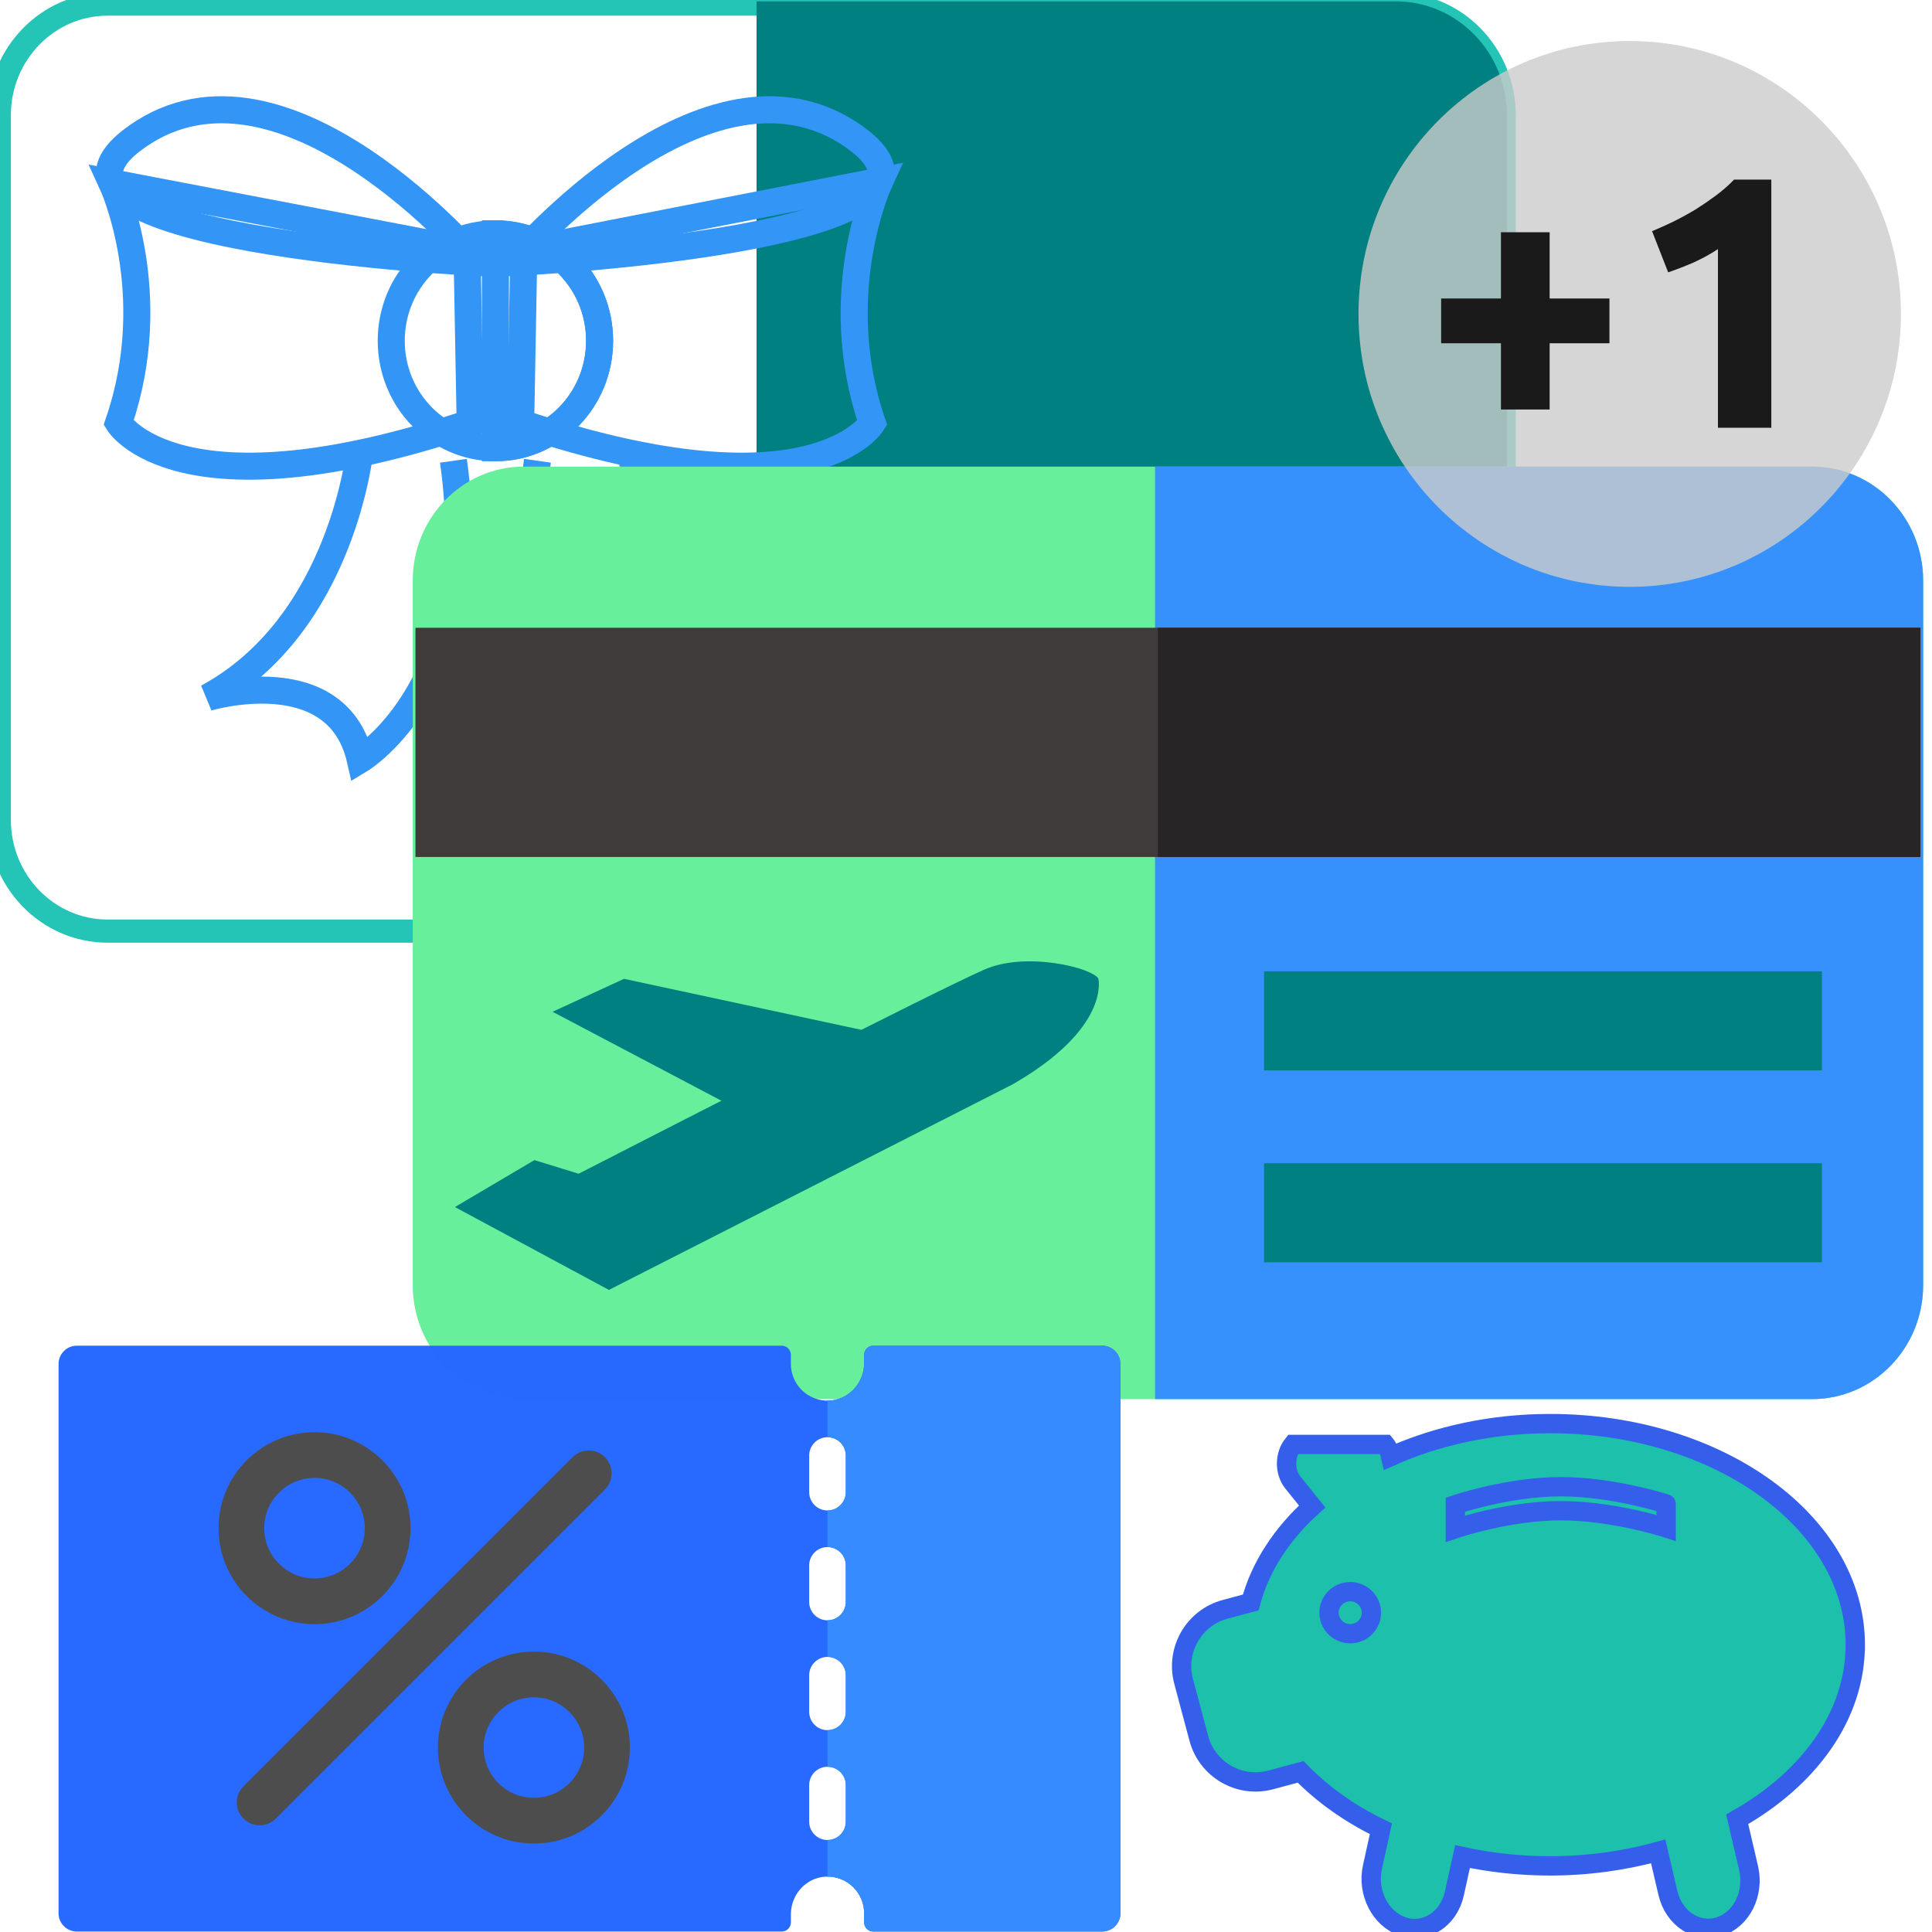 <?xml version="1.0" encoding="UTF-8" standalone="no"?>
<!-- Created with Inkscape (http://www.inkscape.org/) -->

<svg
   width="250"
   height="250"
   viewBox="0 0 250 250"
   version="1.1"
   id="svg5"
   xml:space="preserve"
   xmlns="http://www.w3.org/2000/svg"
   xmlns:svg="http://www.w3.org/2000/svg"><defs
     id="defs2" /><path
     style="fill:none;stroke-width:3;stroke:#1ec3b4;stroke-opacity:0.969;stroke-dasharray:none"
     d="M 180.621,120.485 H 13.929 c -7.744,0 -14.023,-6.446 -14.023,-14.396 V 14.923 c 0,-7.95 6.279,-14.396 14.023,-14.396 h 166.692 c 7.744,0 14.023,6.446 14.023,14.396 v 91.165 c 0,7.952 -6.277,14.396 -14.023,14.396 z"
     id="path4056" /><path
     style="fill:#008080;stroke-width:0.71;fill-opacity:1;stroke:#008080;stroke-opacity:1"
     d="M 180.621,0.528 H 98.251 V 120.486 h 82.37 c 7.744,0 14.023,-6.446 14.023,-14.396 V 14.925 c 0,-7.952 -6.277,-14.396 -14.023,-14.396 z"
     id="path4058" /><path
     style="fill:none;stroke:#3395f5;stroke-width:3.5;stroke-opacity:1;stroke-dasharray:none"
     d="m 46.621,57.934 c 0,0 -2.17,22.818 -19.765,32.325 0,0 16.779,-5.044 19.765,8.029 0,0 16.151,-9.719 12.052,-38.663"
     id="path4060" /><path
     style="fill:none;stroke:#3395f5;stroke-width:3.5;stroke-opacity:1;stroke-dasharray:none"
     d="m 81.595,57.931 c 0,0 2.17,22.819 19.765,32.326 0,0 -16.779,-5.044 -19.765,8.029 0,0 -16.15,-9.719 -12.052,-38.665"
     id="path4062" /><path
     style="fill:none;stroke-width:3.5;stroke:#3395f5;stroke-opacity:1;stroke-dasharray:none"
     d="m 14.485,23.655 c 0,0 6.636,14.263 0.859,31.068 0,0 7.703,12.603 45.496,0 L 60.43,32.436 Z"
     id="path4064" /><path
     style="fill:none;stroke-width:3.5;stroke:#3395f5;stroke-opacity:1;stroke-dasharray:none"
     d="m 61.802,33.964 c 0,0 -25.035,-29.655 -44.051,-16.311 -19.016,13.344 44.051,16.311 44.051,16.311 z"
     id="path4066" /><path
     style="fill:none;stroke-width:3.5;stroke:#3395f5;stroke-opacity:1;stroke-dasharray:none"
     d="m 113.83,23.433 c 0,0 -6.736,14.486 -0.959,31.291 0,0 -7.703,12.603 -45.496,0 l 0.409,-22.287 z"
     id="path4068" /><path
     style="fill:none;stroke-width:3.5;stroke:#3395f5;stroke-opacity:1;stroke-dasharray:none"
     d="m 66.413,33.964 c 0,0 25.035,-29.655 44.051,-16.311 19.016,13.344 -44.051,16.311 -44.051,16.311 z"
     id="path4070" /><ellipse
     style="fill:none;stroke-width:3.5;stroke:#3395f5;stroke-opacity:1;stroke-dasharray:none"
     cx="64.107"
     cy="44.095"
     id="circle4072"
     rx="13.48"
     ry="13.84" /><path
     style="fill:none;stroke-width:3.5;fill-opacity:1;stroke:#3395f5;stroke-opacity:1;stroke-dasharray:none"
     d="m 64.108,30.257 c 7.444,0 13.48,6.196 13.48,13.84 0,7.642 -6.035,13.84 -13.48,13.84 z"
     id="path4074" /><path
     style="fill:#67ef9b;stroke-width:0.71;stroke:#67ef9b;stroke-opacity:1;fill-opacity:1"
     d="M 234.479,180.691 H 67.787 c -7.744,0 -14.023,-6.446 -14.023,-14.396 V 75.13 c 0,-7.95 6.279,-14.396 14.023,-14.396 H 234.479 c 7.744,0 14.023,6.446 14.023,14.396 v 91.165 c 7e-4,7.95 -6.278,14.396 -14.022,14.396 z"
     id="path4048" /><path
     style="fill:#368efe;stroke-width:0.71;fill-opacity:0.976;stroke:#3691fc;stroke-opacity:1"
     d="M 234.479,60.733 H 149.819 V 180.691 h 84.661 c 7.744,0 14.023,-6.446 14.023,-14.396 V 75.13 c -7e-4,-7.95 -6.279,-14.396 -14.023,-14.396 z"
     id="path4050" /><rect
     x="53.759"
     y="81.232"
     style="fill:#3f3b3b;stroke-width:0.71"
     width="194.738"
     height="29.66"
     id="rect4052" /><rect
     x="149.823"
     y="81.232"
     style="fill:#272525;stroke-width:0.71"
     width="98.686"
     height="29.66"
     id="rect4054" /><g
     id="g7595"
     transform="translate(-10,192.046)"><g
       id="XMLID_1196_"
       style="fill:#008080"
       transform="matrix(0.506,0,0,0.506,62.849,-117.046)"><g
         id="XMLID_46_"
         style="fill:#008080"><polygon
           id="XMLID_1198_"
           style="fill:#008080"
           points="91.672,139.397 135.228,119.309 55.129,102.096 36.863,110.52 " /></g><path
         id="XMLID_45_"
         style="fill:#008080"
         d="m 32.223,148.452 11.307,3.488 c 24.182,-12.408 90.503,-46.351 103.735,-52.201 10.697,-4.729 27.701,-0.442 29.176,2.325 0.021,0.039 3.135,12.61 -21.93,27.019 l -64.165,32.673 v 0 l -39.07,19.895 -39.381,-21.194 z" /></g><g
       id="XMLID_1197_"
       style="fill:#008080"
       transform="matrix(0.506,0,0,0.506,70.849,-121.046)"><rect
         id="XMLID_41_"
         x="203"
         y="157.163"
         style="fill:#008080"
         width="142.667"
         height="25.333" /><rect
         id="XMLID_38_"
         x="203"
         y="108.08"
         style="fill:#008080"
         width="142.667"
         height="25.333" /></g></g><path
     style="fill:#2768ff;stroke-width:0.268;fill-opacity:0.992"
     d="m 142.614,174.131 h -29.613 c -0.654,0 -1.185,0.53 -1.185,1.185 v 1.051 c 0,2.551 -1.961,4.746 -4.509,4.867 -2.721,0.128 -4.967,-2.04 -4.967,-4.733 v -1.185 c 0,-0.654 -0.53,-1.185 -1.185,-1.185 H 9.946 c -1.308,0 -2.369,1.061 -2.369,2.369 v 71.072 c 0,1.308 1.061,2.369 2.369,2.369 h 91.21 c 0.654,0 1.185,-0.53 1.185,-1.185 v -1.051 c 0,-2.551 1.961,-4.746 4.509,-4.867 2.721,-0.128 4.967,2.04 4.967,4.733 v 1.185 c 0,0.654 0.53,1.185 1.185,1.185 h 29.614 c 1.308,0 2.369,-1.061 2.369,-2.369 v -71.073 c -2.6e-4,-1.308 -1.061,-2.369 -2.369,-2.369 z m -33.167,61.596 c 0,1.308 -1.06,2.369 -2.369,2.369 -1.309,0 -2.369,-1.061 -2.369,-2.369 v -4.738 c 0,-1.308 1.06,-2.369 2.369,-2.369 1.309,0 2.369,1.061 2.369,2.369 z m 0,-14.215 c 0,1.308 -1.06,2.369 -2.369,2.369 -1.309,0 -2.369,-1.061 -2.369,-2.369 V 216.774 c 0,-1.308 1.06,-2.369 2.369,-2.369 1.309,0 2.369,1.061 2.369,2.369 z m 0,-14.214 c 0,1.308 -1.06,2.369 -2.369,2.369 -1.309,0 -2.369,-1.061 -2.369,-2.369 v -4.738 c 0,-1.308 1.06,-2.369 2.369,-2.369 1.309,0 2.369,1.061 2.369,2.369 z m 0,-14.215 c 0,1.308 -1.06,2.369 -2.369,2.369 -1.309,0 -2.369,-1.061 -2.369,-2.369 v -4.738 c 0,-1.308 1.06,-2.369 2.369,-2.369 1.309,0 2.369,1.061 2.369,2.369 z"
     id="path1507" /><g
     id="g1515"
     transform="matrix(0.268,0,0,0.268,7.577,143.333)"
     style="fill:#4d4d4d"><path
       style="fill:#4d4d4d"
       d="m 97.103,346.483 c -2.828,0 -5.646,-1.078 -7.801,-3.233 -4.31,-4.31 -4.31,-11.293 0,-15.604 L 248.199,168.749 c 4.31,-4.31 11.293,-4.31 15.604,0 4.311,4.31 4.31,11.293 0,15.604 L 104.906,343.25 c -2.156,2.155 -4.974,3.233 -7.803,3.233 z"
       id="path1509" /><path
       style="fill:#4d4d4d"
       d="m 123.586,249.379 c -25.551,0 -46.345,-20.789 -46.345,-46.345 0,-25.556 20.793,-46.345 46.345,-46.345 25.552,0 46.345,20.789 46.345,46.345 0,25.556 -20.793,46.345 -46.345,46.345 z m 0,-70.62 c -13.388,0 -24.276,10.888 -24.276,24.276 0,13.388 10.888,24.276 24.276,24.276 13.388,0 24.276,-10.888 24.276,-24.276 0,-13.389 -10.888,-24.276 -24.276,-24.276 z"
       id="path1511" /><path
       style="fill:#4d4d4d"
       d="m 229.517,355.31 c -25.551,0 -46.345,-20.789 -46.345,-46.345 0,-25.556 20.793,-46.345 46.345,-46.345 25.552,0 46.345,20.789 46.345,46.345 0,25.556 -20.793,46.345 -46.345,46.345 z m 0,-70.62 c -13.388,0 -24.276,10.888 -24.276,24.276 0,13.388 10.888,24.276 24.276,24.276 13.388,0 24.276,-10.888 24.276,-24.276 0,-13.388 -10.888,-24.276 -24.276,-24.276 z"
       id="path1513" /></g><path
     style="fill:#368cff;stroke-width:0.268;fill-opacity:1"
     d="m 109.447,188.345 v 4.738 c 0,1.308 -1.06,2.369 -2.369,2.369 v 4.738 c 1.309,0 2.369,1.061 2.369,2.369 v 4.738 c 0,1.308 -1.06,2.369 -2.369,2.369 v 4.738 c 1.309,0 2.369,1.061 2.369,2.369 v 4.738 c 0,1.308 -1.06,2.369 -2.369,2.369 v 4.738 c 1.309,0 2.369,1.061 2.369,2.369 v 4.738 c 0,1.308 -1.06,2.369 -2.369,2.369 v 4.738 c 2.617,0 4.738,2.121 4.738,4.738 v 1.185 c 0,0.654 0.53,1.185 1.185,1.185 h 29.614 c 1.308,0 2.369,-1.061 2.369,-2.369 v -71.073 c 0,-1.308 -1.061,-2.369 -2.369,-2.369 h -29.613 c -0.654,0 -1.185,0.53 -1.185,1.185 v 1.185 c 0,2.617 -2.121,4.738 -4.738,4.738 v 4.738 c 1.309,2.7e-4 2.369,1.061 2.369,2.369 z"
     id="path1517" /><ellipse
     style="opacity:0.8;fill:#cccccc;fill-rule:evenodd;stroke:none;stroke-width:0.419;stroke-linejoin:round;stroke-opacity:0.55"
     id="path7794"
     cx="210.884"
     cy="40.622"
     rx="35.094"
     ry="35.315" /><g
     aria-label="+1"
     id="text7685"
     style="font-size:85.333px;line-height:1.25;word-spacing:0px;fill:#1a1a1a"
     transform="matrix(0.543,0,0,0.543,102.077,15.614)"><path
       d="m 155.446,42.378 h 14.251 v -15.787 h 11.605 v 15.787 h 14.251 v 10.667 h -14.251 v 15.787 h -11.605 v -15.787 h -14.251 z"
       style="font-weight:bold;font-family:Ubuntu;-inkscape-font-specification:'Ubuntu Bold';fill:#1a1a1a"
       id="path7737" /><path
       d="m 205.707,26.336 q 2.475,-1.024 5.12,-2.304 2.731,-1.365 5.291,-2.901 2.56,-1.621 4.864,-3.328 2.389,-1.792 4.267,-3.755 h 8.875 V 73.184 H 221.409 V 30.602 q -2.56,1.707 -5.717,3.157 -3.157,1.365 -6.144,2.389 z"
       style="font-weight:bold;font-family:Ubuntu;-inkscape-font-specification:'Ubuntu Bold';fill:#1a1a1a"
       id="path7739" /></g><g
     id="g1663"
     style="fill:#1dc0aa;fill-opacity:1"><path
       style="fill:#1dc0aa;stroke-width:2.5;stroke:#355fea;stroke-opacity:1;stroke-dasharray:none;fill-opacity:1"
       d="m 240.074,212.833 c 0,-15.808 -17.68,-28.62 -39.484,-28.62 -7.576,0 -14.634,1.575 -20.644,4.26 -0.131,-0.564 -0.327,-1.114 -0.689,-1.561 h -11.951 c -1.1,1.368 -1.1,3.577 0,4.939 l 2.49,3.089 c -3.925,3.549 -6.712,7.775 -7.954,12.417 l -3.313,0.891 c -4.048,1.087 -6.451,5.268 -5.367,9.328 l 1.964,7.355 c 1.084,4.059 5.249,6.475 9.298,5.391 l 3.876,-1.043 c 2.811,2.893 6.325,5.399 10.39,7.369 l -1.095,4.947 c -0.736,3.315 1.049,6.761 3.974,7.709 2.926,0.948 5.89,-0.973 6.625,-4.288 l 1.057,-4.773 c 3.593,0.776 7.396,1.201 11.335,1.201 4.936,0 9.63,-0.681 13.986,-1.874 l 1.25,5.364 c 0.774,3.304 3.74,5.263 6.625,4.378 2.888,-0.888 4.598,-4.282 3.819,-7.587 l -1.474,-6.314 c 9.281,-5.239 15.28,-13.395 15.28,-22.578 z"
       id="path9896" /><path
       style="fill:#1dc0aa;stroke-width:2.5;stroke:#355fea;stroke-opacity:1;stroke-dasharray:none;fill-opacity:1"
       d="m 201.969,192.38 c -6.824,0 -13.645,2.329 -13.645,2.329 v 3.103 c 0,0 6.816,-2.326 13.632,-2.326 6.816,0 13.645,2.223 13.645,2.223 v -3.095 c 3.1e-4,0 -6.816,-2.234 -13.632,-2.234 z m -27.252,13.583 c -1.514,0 -2.743,1.215 -2.743,2.719 0,1.501 1.229,2.719 2.743,2.719 1.514,0 2.743,-1.218 2.743,-2.719 0,-1.504 -1.232,-2.719 -2.743,-2.719 z"
       id="path9898" /></g></svg>
